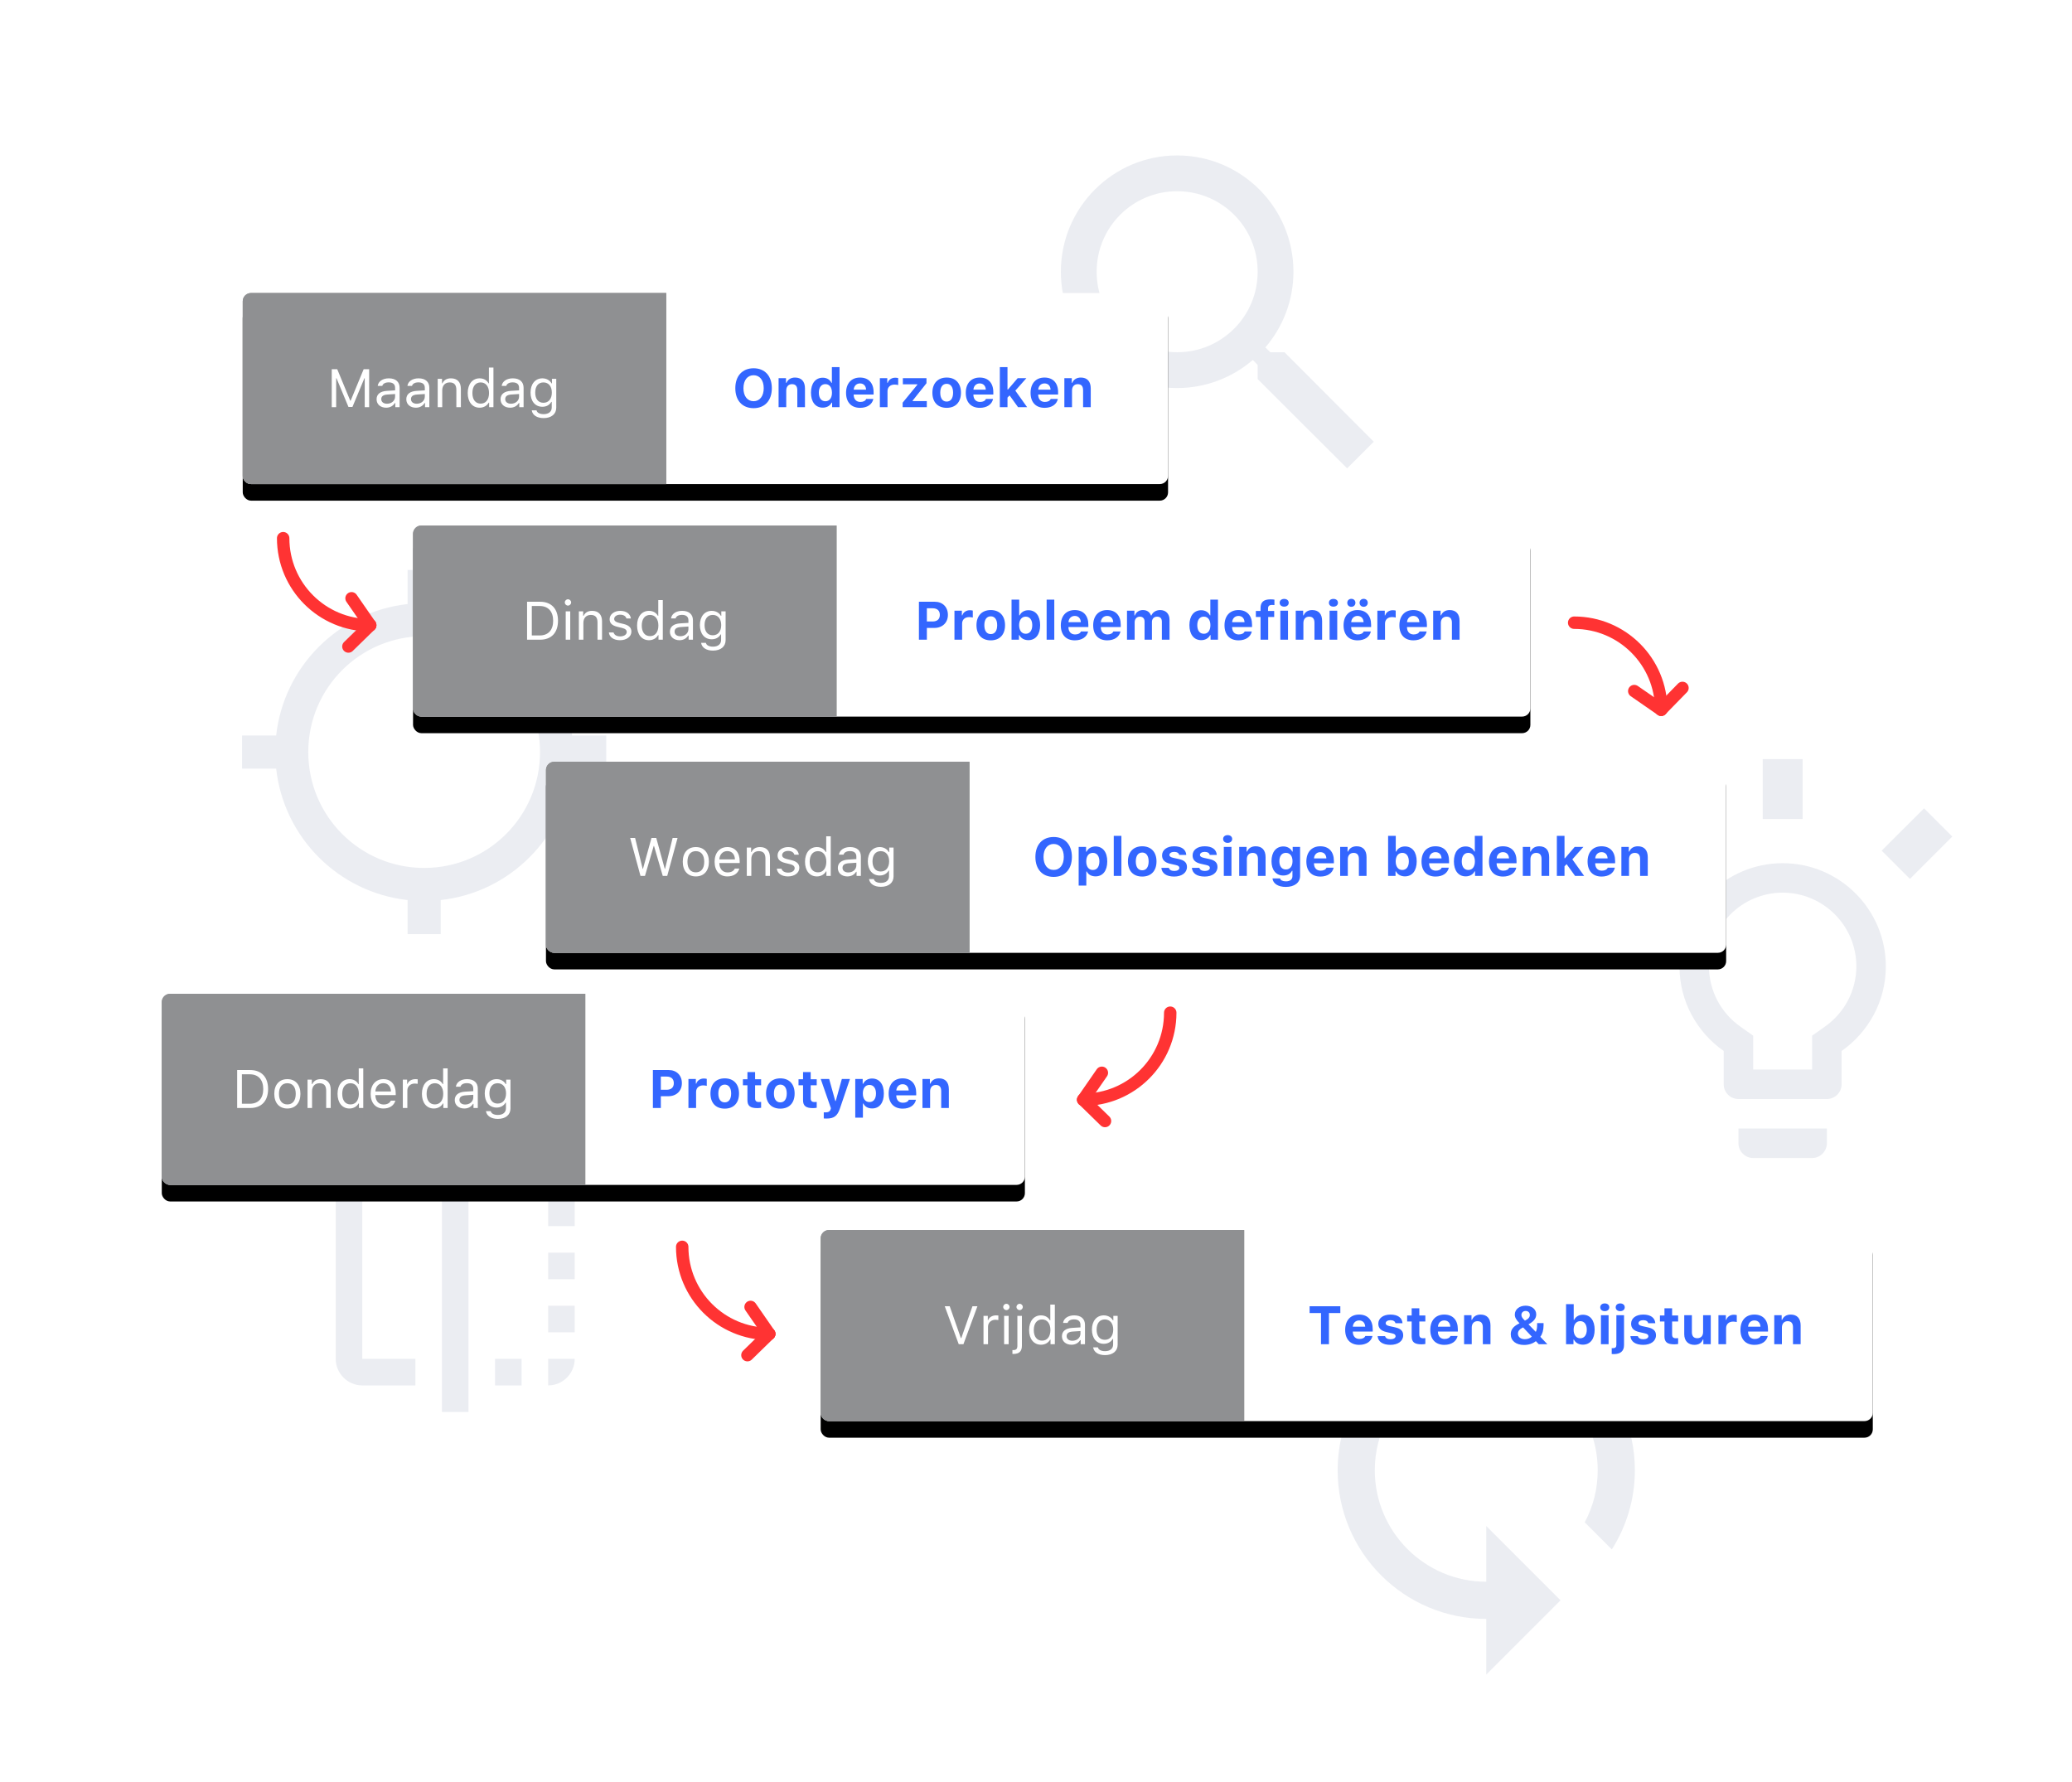 <svg xmlns="http://www.w3.org/2000/svg" xmlns:xlink="http://www.w3.org/1999/xlink" width="500" height="430" viewBox="0 0 500 430">
  <defs>
    <rect id="b" width="223.293" height="46.105" x="58.574" y="70.705" rx="2"/>
    <filter id="a" width="113%" height="162.9%" x="-6.5%" y="-22.8%" filterUnits="objectBoundingBox">
      <feOffset in="SourceAlpha" result="shadowOffsetOuter1"/>
      <feGaussianBlur in="shadowOffsetOuter1" result="shadowBlurOuter1" stdDeviation="2.5"/>
      <feColorMatrix in="shadowBlurOuter1" result="shadowMatrixOuter1" values="0 0 0 0 0.125 0 0 0 0 0.133 0 0 0 0 0.149 0 0 0 0.1 0"/>
      <feOffset dy="4" in="SourceAlpha" result="shadowOffsetOuter2"/>
      <feGaussianBlur in="shadowOffsetOuter2" result="shadowBlurOuter2" stdDeviation="2.5"/>
      <feColorMatrix in="shadowBlurOuter2" result="shadowMatrixOuter2" values="0 0 0 0 0 0 0 0 0 0 0 0 0 0 0 0 0 0 0.1 0"/>
      <feMerge>
        <feMergeNode in="shadowMatrixOuter1"/>
        <feMergeNode in="shadowMatrixOuter2"/>
      </feMerge>
    </filter>
    <path id="c" d="M60.574,70.705 L160.77,70.705 L160.77,116.811 L60.574,116.811 C59.47,116.811 58.574,115.915 58.574,114.811 L58.574,72.705 C58.574,71.601 59.47,70.705 60.574,70.705 Z"/>
    <rect id="e" width="269.629" height="46.105" x="99.672" y="126.811" rx="2"/>
    <filter id="d" width="110.8%" height="162.9%" x="-5.4%" y="-22.8%" filterUnits="objectBoundingBox">
      <feOffset in="SourceAlpha" result="shadowOffsetOuter1"/>
      <feGaussianBlur in="shadowOffsetOuter1" result="shadowBlurOuter1" stdDeviation="2.5"/>
      <feColorMatrix in="shadowBlurOuter1" result="shadowMatrixOuter1" values="0 0 0 0 0.125 0 0 0 0 0.133 0 0 0 0 0.149 0 0 0 0.1 0"/>
      <feOffset dy="4" in="SourceAlpha" result="shadowOffsetOuter2"/>
      <feGaussianBlur in="shadowOffsetOuter2" result="shadowBlurOuter2" stdDeviation="2.5"/>
      <feColorMatrix in="shadowBlurOuter2" result="shadowMatrixOuter2" values="0 0 0 0 0 0 0 0 0 0 0 0 0 0 0 0 0 0 0.1 0"/>
      <feMerge>
        <feMergeNode in="shadowMatrixOuter1"/>
        <feMergeNode in="shadowMatrixOuter2"/>
      </feMerge>
    </filter>
    <path id="f" d="M101.672,126.811 L201.867,126.811 L201.867,172.916 L101.672,172.916 C100.567,172.916 99.672,172.021 99.672,170.916 L99.672,128.811 C99.672,127.706 100.567,126.811 101.672,126.811 Z"/>
    <rect id="h" width="284.797" height="46.105" x="131.746" y="183.811" rx="2"/>
    <filter id="g" width="110.2%" height="162.9%" x="-5.1%" y="-22.8%" filterUnits="objectBoundingBox">
      <feOffset in="SourceAlpha" result="shadowOffsetOuter1"/>
      <feGaussianBlur in="shadowOffsetOuter1" result="shadowBlurOuter1" stdDeviation="2.5"/>
      <feColorMatrix in="shadowBlurOuter1" result="shadowMatrixOuter1" values="0 0 0 0 0.125 0 0 0 0 0.133 0 0 0 0 0.149 0 0 0 0.1 0"/>
      <feOffset dy="4" in="SourceAlpha" result="shadowOffsetOuter2"/>
      <feGaussianBlur in="shadowOffsetOuter2" result="shadowBlurOuter2" stdDeviation="2.5"/>
      <feColorMatrix in="shadowBlurOuter2" result="shadowMatrixOuter2" values="0 0 0 0 0 0 0 0 0 0 0 0 0 0 0 0 0 0 0.1 0"/>
      <feMerge>
        <feMergeNode in="shadowMatrixOuter1"/>
        <feMergeNode in="shadowMatrixOuter2"/>
      </feMerge>
    </filter>
    <path id="i" d="M133.746,183.811 L233.941,183.811 L233.941,229.916 L133.746,229.916 C132.642,229.916 131.746,229.021 131.746,227.916 L131.746,185.811 C131.746,184.706 132.642,183.811 133.746,183.811 Z"/>
    <rect id="k" width="253.891" height="46.105" x="198.039" y="296.811" rx="2"/>
    <filter id="j" width="111.4%" height="162.9%" x="-5.7%" y="-22.8%" filterUnits="objectBoundingBox">
      <feOffset in="SourceAlpha" result="shadowOffsetOuter1"/>
      <feGaussianBlur in="shadowOffsetOuter1" result="shadowBlurOuter1" stdDeviation="2.5"/>
      <feColorMatrix in="shadowBlurOuter1" result="shadowMatrixOuter1" values="0 0 0 0 0.125 0 0 0 0 0.133 0 0 0 0 0.149 0 0 0 0.1 0"/>
      <feOffset dy="4" in="SourceAlpha" result="shadowOffsetOuter2"/>
      <feGaussianBlur in="shadowOffsetOuter2" result="shadowBlurOuter2" stdDeviation="2.5"/>
      <feColorMatrix in="shadowBlurOuter2" result="shadowMatrixOuter2" values="0 0 0 0 0 0 0 0 0 0 0 0 0 0 0 0 0 0 0.1 0"/>
      <feMerge>
        <feMergeNode in="shadowMatrixOuter1"/>
        <feMergeNode in="shadowMatrixOuter2"/>
      </feMerge>
    </filter>
    <path id="l" d="M200.039,296.811 L300.234,296.811 L300.234,342.916 L200.039,342.916 C198.934,342.916 198.039,342.021 198.039,340.916 L198.039,298.811 C198.039,297.706 198.934,296.811 200.039,296.811 Z"/>
    <rect id="n" width="208.281" height="46.105" x="39.039" y="239.811" rx="2"/>
    <filter id="m" width="113.9%" height="162.9%" x="-7%" y="-22.8%" filterUnits="objectBoundingBox">
      <feOffset in="SourceAlpha" result="shadowOffsetOuter1"/>
      <feGaussianBlur in="shadowOffsetOuter1" result="shadowBlurOuter1" stdDeviation="2.5"/>
      <feColorMatrix in="shadowBlurOuter1" result="shadowMatrixOuter1" values="0 0 0 0 0.125 0 0 0 0 0.133 0 0 0 0 0.149 0 0 0 0.1 0"/>
      <feOffset dy="4" in="SourceAlpha" result="shadowOffsetOuter2"/>
      <feGaussianBlur in="shadowOffsetOuter2" result="shadowBlurOuter2" stdDeviation="2.5"/>
      <feColorMatrix in="shadowBlurOuter2" result="shadowMatrixOuter2" values="0 0 0 0 0 0 0 0 0 0 0 0 0 0 0 0 0 0 0.1 0"/>
      <feMerge>
        <feMergeNode in="shadowMatrixOuter1"/>
        <feMergeNode in="shadowMatrixOuter2"/>
      </feMerge>
    </filter>
    <path id="o" d="M41.039,239.811 L141.234,239.811 L141.234,285.916 L41.039,285.916 C39.934,285.916 39.039,285.021 39.039,283.916 L39.039,241.811 C39.039,240.706 39.934,239.811 41.039,239.811 Z"/>
  </defs>
  <g fill="none" fill-rule="evenodd">
    <path fill="#EBEDF2" d="M138.066,177.478 C136.228,160.82 123.006,147.598 106.348,145.76 L106.348,137.531 L98.359,137.531 L98.359,145.76 C81.701,147.598 68.479,160.82 66.641,177.478 L58.412,177.478 L58.412,185.467 L66.641,185.467 C68.479,202.125 81.701,215.347 98.359,217.185 L98.359,225.414 L106.348,225.414 L106.348,217.185 C123.006,215.347 136.228,202.125 138.066,185.467 L146.295,185.467 L146.295,177.478 L138.066,177.478 Z M102.354,209.435 C86.894,209.435 74.391,196.932 74.391,181.473 C74.391,166.013 86.894,153.51 102.354,153.51 C117.813,153.51 130.316,166.013 130.316,181.473 C130.316,196.932 117.813,209.435 102.354,209.435 Z"/>
    <path fill="#EBEDF2" d="M309.966,84.998 L306.555,84.998 L305.347,83.832 C309.578,78.911 312.125,72.521 312.125,65.57 C312.125,50.071 299.561,37.508 284.062,37.508 C268.563,37.508 256,50.071 256,65.57 C256,81.069 268.563,93.633 284.062,93.633 C291.013,93.633 297.403,91.085 302.324,86.854 L303.49,88.063 L303.49,91.474 L325.077,113.017 L331.509,106.584 L309.966,84.998 Z M284.062,84.998 C273.312,84.998 264.635,76.32 264.635,65.57 C264.635,54.82 273.312,46.142 284.062,46.142 C294.812,46.142 303.49,54.82 303.49,65.57 C303.49,76.32 294.812,84.998 284.062,84.998 Z"/>
    <use fill="black" filter="url(#a)" xlink:href="#b"/>
    <use fill="#FFFFFF" xlink:href="#b"/>
    <use fill="#8F9092" xlink:href="#c"/>
    <path stroke="#8F9092" d="M160.27,116.311 L160.27,71.205 L60.574,71.205 C59.746,71.205 59.074,71.877 59.074,72.705 L59.074,114.811 C59.074,115.639 59.746,116.311 60.574,116.311 L160.27,116.311 Z"/>
    <path fill="#FFFFFF" d="M89.082,98.258 L88.015,98.258 L88.015,91.263 L87.939,91.263 L85.051,98.194 L84.086,98.194 L81.198,91.263 L81.122,91.263 L81.122,98.258 L80.055,98.258 L80.055,89.098 L81.382,89.098 L84.518,96.677 L84.619,96.677 L87.755,89.098 L89.082,89.098 L89.082,98.258 Z M93.385,97.42 C94.509,97.42 95.341,96.684 95.341,95.706 L95.341,95.078 L93.5,95.198 C92.459,95.268 92.002,95.63 92.002,96.315 C92.002,97.014 92.592,97.42 93.385,97.42 Z M93.182,98.378 C91.856,98.378 90.872,97.591 90.872,96.341 C90.872,95.116 91.773,94.411 93.366,94.316 L95.341,94.195 L95.341,93.573 C95.341,92.729 94.814,92.266 93.792,92.266 C92.973,92.266 92.402,92.577 92.249,93.116 L91.145,93.116 C91.291,92.018 92.37,91.294 93.83,91.294 C95.499,91.294 96.432,92.151 96.432,93.573 L96.432,98.258 L95.391,98.258 L95.391,97.249 L95.29,97.249 C94.845,97.979 94.096,98.378 93.182,98.378 Z M100.558,97.42 C101.682,97.42 102.513,96.684 102.513,95.706 L102.513,95.078 L100.673,95.198 C99.632,95.268 99.175,95.63 99.175,96.315 C99.175,97.014 99.765,97.42 100.558,97.42 Z M100.355,98.378 C99.029,98.378 98.045,97.591 98.045,96.341 C98.045,95.116 98.946,94.411 100.539,94.316 L102.513,94.195 L102.513,93.573 C102.513,92.729 101.987,92.266 100.965,92.266 C100.146,92.266 99.574,92.577 99.422,93.116 L98.318,93.116 C98.464,92.018 99.543,91.294 101.003,91.294 C102.672,91.294 103.605,92.151 103.605,93.573 L103.605,98.258 L102.564,98.258 L102.564,97.249 L102.463,97.249 C102.018,97.979 101.269,98.378 100.355,98.378 Z M105.624,98.258 L105.624,91.415 L106.665,91.415 L106.665,92.494 L106.766,92.494 C107.109,91.739 107.776,91.294 108.823,91.294 C110.359,91.294 111.216,92.202 111.216,93.827 L111.216,98.258 L110.124,98.258 L110.124,94.094 C110.124,92.862 109.604,92.278 108.512,92.278 C107.42,92.278 106.716,93.008 106.716,94.208 L106.716,98.258 L105.624,98.258 Z M115.742,98.378 C113.99,98.378 112.866,96.988 112.866,94.836 C112.866,92.691 114.003,91.294 115.742,91.294 C116.694,91.294 117.5,91.745 117.887,92.494 L117.983,92.494 L117.983,88.698 L119.074,88.698 L119.074,98.258 L118.033,98.258 L118.033,97.166 L117.932,97.166 C117.5,97.928 116.688,98.378 115.742,98.378 Z M115.996,92.278 C114.752,92.278 113.996,93.243 113.996,94.836 C113.996,96.436 114.745,97.395 115.996,97.395 C117.24,97.395 118.008,96.417 118.008,94.836 C118.008,93.269 117.234,92.278 115.996,92.278 Z M123.302,97.42 C124.426,97.42 125.257,96.684 125.257,95.706 L125.257,95.078 L123.416,95.198 C122.375,95.268 121.918,95.63 121.918,96.315 C121.918,97.014 122.509,97.42 123.302,97.42 Z M123.099,98.378 C121.772,98.378 120.788,97.591 120.788,96.341 C120.788,95.116 121.69,94.411 123.283,94.316 L125.257,94.195 L125.257,93.573 C125.257,92.729 124.73,92.266 123.708,92.266 C122.889,92.266 122.318,92.577 122.166,93.116 L121.061,93.116 C121.207,92.018 122.286,91.294 123.746,91.294 C125.416,91.294 126.349,92.151 126.349,93.573 L126.349,98.258 L125.308,98.258 L125.308,97.249 L125.206,97.249 C124.762,97.979 124.013,98.378 123.099,98.378 Z M131.135,97.191 C132.405,97.191 133.166,96.227 133.166,94.735 C133.166,93.243 132.398,92.278 131.135,92.278 C129.865,92.278 129.155,93.243 129.155,94.735 C129.155,96.227 129.865,97.191 131.135,97.191 Z M131.186,100.886 C129.535,100.886 128.482,100.143 128.317,99.013 L129.472,99.013 C129.593,99.572 130.202,99.934 131.186,99.934 C132.411,99.934 133.141,99.331 133.141,98.321 L133.141,96.976 L133.039,96.976 C132.608,97.731 131.833,98.156 130.894,98.156 C129.123,98.156 128.025,96.785 128.025,94.735 C128.025,92.685 129.135,91.294 130.894,91.294 C131.852,91.294 132.697,91.764 133.09,92.5 L133.192,92.5 L133.192,91.415 L134.233,91.415 L134.233,98.378 C134.233,99.908 133.052,100.886 131.186,100.886 Z"/>
    <path fill="#3366FF" d="M181.853,88.863 C184.557,88.863 186.252,90.71 186.252,93.675 C186.252,96.646 184.563,98.493 181.853,98.493 C179.136,98.493 177.441,96.646 177.441,93.675 C177.441,90.704 179.162,88.863 181.853,88.863 Z M181.853,90.545 C180.368,90.545 179.403,91.758 179.403,93.675 C179.403,95.585 180.349,96.811 181.853,96.811 C183.345,96.811 184.297,95.585 184.297,93.675 C184.297,91.758 183.345,90.545 181.853,90.545 Z M187.883,98.258 L187.883,91.256 L189.673,91.256 L189.673,92.38 L189.788,92.38 C190.111,91.593 190.822,91.104 191.857,91.104 C193.412,91.104 194.25,92.056 194.25,93.732 L194.25,98.258 L192.403,98.258 L192.403,94.17 C192.403,93.205 191.99,92.697 191.114,92.697 C190.257,92.697 189.73,93.3 189.73,94.221 L189.73,98.258 L187.883,98.258 Z M198.547,98.366 C196.783,98.366 195.697,96.982 195.697,94.748 C195.697,92.52 196.789,91.142 198.547,91.142 C199.493,91.142 200.274,91.599 200.636,92.374 L200.744,92.374 L200.744,88.584 L202.591,88.584 L202.591,98.258 L200.801,98.258 L200.801,97.16 L200.687,97.16 C200.312,97.915 199.519,98.366 198.547,98.366 Z M199.176,92.691 C198.192,92.691 197.595,93.472 197.595,94.754 C197.595,96.049 198.186,96.823 199.176,96.823 C200.166,96.823 200.763,96.042 200.763,94.76 C200.763,93.484 200.16,92.691 199.176,92.691 Z M207.536,92.52 C206.679,92.52 206.076,93.116 206.012,94.024 L208.996,94.024 C208.958,93.097 208.399,92.52 207.536,92.52 Z M209.034,96.265 L210.754,96.265 C210.475,97.585 209.269,98.41 207.555,98.41 C205.422,98.41 204.165,97.064 204.165,94.792 C204.165,92.513 205.447,91.104 207.529,91.104 C209.592,91.104 210.811,92.418 210.811,94.64 L210.811,95.205 L206.006,95.205 L206.006,95.3 C206.031,96.341 206.641,96.988 207.605,96.988 C208.335,96.988 208.837,96.728 209.034,96.265 Z M212.322,98.258 L212.322,91.256 L214.112,91.256 L214.112,92.374 L214.226,92.374 C214.41,91.675 215.134,91.142 216.022,91.142 C216.276,91.142 216.587,91.174 216.746,91.231 L216.746,92.913 C216.6,92.856 216.168,92.799 215.87,92.799 C214.861,92.799 214.169,93.396 214.169,94.379 L214.169,98.258 L212.322,98.258 Z M217.819,98.258 L217.819,97.166 L221.361,92.843 L221.361,92.729 L217.87,92.729 L217.87,91.256 L223.57,91.256 L223.57,92.475 L220.231,96.671 L220.231,96.785 L223.652,96.785 L223.652,98.258 L217.819,98.258 Z M228.445,98.41 C226.293,98.41 224.998,97.045 224.998,94.754 C224.998,92.488 226.312,91.104 228.445,91.104 C230.578,91.104 231.892,92.481 231.892,94.754 C231.892,97.045 230.597,98.41 228.445,98.41 Z M228.445,96.899 C229.429,96.899 229.994,96.112 229.994,94.754 C229.994,93.408 229.422,92.615 228.445,92.615 C227.461,92.615 226.896,93.408 226.896,94.754 C226.896,96.119 227.455,96.899 228.445,96.899 Z M236.424,92.52 C235.567,92.52 234.964,93.116 234.9,94.024 L237.884,94.024 C237.846,93.097 237.287,92.52 236.424,92.52 Z M237.922,96.265 L239.642,96.265 C239.363,97.585 238.157,98.41 236.443,98.41 C234.31,98.41 233.053,97.064 233.053,94.792 C233.053,92.513 234.335,91.104 236.417,91.104 C238.48,91.104 239.699,92.418 239.699,94.64 L239.699,95.205 L234.894,95.205 L234.894,95.3 C234.919,96.341 235.529,96.988 236.494,96.988 C237.224,96.988 237.725,96.728 237.922,96.265 Z M243.235,93.992 L245.577,91.256 L247.678,91.256 L245.012,94.259 L247.862,98.258 L245.672,98.258 L243.628,95.414 L243.121,95.935 L243.121,98.258 L241.273,98.258 L241.273,88.584 L243.121,88.584 L243.121,93.992 L243.235,93.992 Z M252.058,92.52 C251.201,92.52 250.598,93.116 250.535,94.024 L253.518,94.024 C253.48,93.097 252.921,92.52 252.058,92.52 Z M253.556,96.265 L255.276,96.265 C254.997,97.585 253.791,98.41 252.077,98.41 C249.944,98.41 248.688,97.064 248.688,94.792 C248.688,92.513 249.97,91.104 252.052,91.104 C254.115,91.104 255.333,92.418 255.333,94.64 L255.333,95.205 L250.528,95.205 L250.528,95.3 C250.554,96.341 251.163,96.988 252.128,96.988 C252.858,96.988 253.359,96.728 253.556,96.265 Z M256.844,98.258 L256.844,91.256 L258.634,91.256 L258.634,92.38 L258.749,92.38 C259.072,91.593 259.783,91.104 260.818,91.104 C262.373,91.104 263.211,92.056 263.211,93.732 L263.211,98.258 L261.364,98.258 L261.364,94.17 C261.364,93.205 260.951,92.697 260.075,92.697 C259.218,92.697 258.691,93.3 258.691,94.221 L258.691,98.258 L256.844,98.258 Z"/>
    <path fill="#EBEDF2" d="M419.507,275.87 C419.507,277.826 421.107,279.426 423.063,279.426 L437.291,279.426 C439.247,279.426 440.848,277.826 440.848,275.87 L440.848,272.313 L419.507,272.313 L419.507,275.87 Z M430.177,208.289 C416.448,208.289 405.279,219.458 405.279,233.187 C405.279,241.652 409.512,249.086 415.95,253.604 L415.95,261.642 C415.95,263.598 417.55,265.199 419.507,265.199 L440.848,265.199 C442.804,265.199 444.405,263.598 444.405,261.642 L444.405,253.604 C450.843,249.086 455.075,241.652 455.075,233.187 C455.075,219.458 443.907,208.289 430.177,208.289 Z M440.314,247.77 L437.291,249.904 L437.291,258.085 L423.063,258.085 L423.063,249.904 L420.04,247.77 C415.238,244.427 412.393,238.985 412.393,233.187 C412.393,223.37 420.36,215.403 430.177,215.403 C439.994,215.403 447.962,223.37 447.962,233.187 C447.962,238.985 445.116,244.427 440.314,247.77 Z"/>
    <path fill="#EBEDF2" d="M425.368,183.18 L435.001,183.18 L435.001,197.63 L425.368,197.63 L425.368,183.18 Z M389.242,201.845 L396.053,195.029 L406.264,205.25 L399.454,212.066 L389.242,201.845 Z M454.075,205.265 L464.301,195.053 L471.112,201.864 L460.891,212.08 L454.075,205.265 Z"/>
    <path fill="#EBEDF2" d="M358.653,318.919 L358.653,305.471 L340.722,323.402 L358.653,341.332 L358.653,327.884 C373.49,327.884 385.549,339.943 385.549,354.78 C385.549,359.308 384.428,363.611 382.411,367.332 L388.956,373.877 C392.452,368.363 394.514,361.818 394.514,354.78 C394.514,334.967 378.466,318.919 358.653,318.919 Z M358.653,381.676 C343.815,381.676 331.757,369.618 331.757,354.78 C331.757,350.253 332.877,345.95 334.895,342.229 L328.35,335.684 C324.853,341.198 322.791,347.743 322.791,354.78 C322.791,374.594 338.839,390.642 358.653,390.642 L358.653,404.09 L376.583,386.159 L358.653,368.228 L358.653,381.676 Z"/>
    <use fill="black" filter="url(#d)" xlink:href="#e"/>
    <use fill="#FFFFFF" xlink:href="#e"/>
    <use fill="#8F9092" xlink:href="#f"/>
    <path stroke="#8F9092" d="M201.367,172.416 L201.367,127.311 L101.672,127.311 C100.843,127.311 100.172,127.982 100.172,128.811 L100.172,170.916 C100.172,171.744 100.843,172.416 101.672,172.416 L201.367,172.416 Z"/>
    <path fill="#FFFFFF" d="M127.188,145.204 L130.33,145.204 C133.047,145.204 134.653,146.898 134.653,149.78 C134.653,152.668 133.053,154.363 130.33,154.363 L127.188,154.363 L127.188,145.204 Z M128.331,146.232 L128.331,153.335 L130.254,153.335 C132.298,153.335 133.485,152.027 133.485,149.793 C133.485,147.552 132.285,146.232 130.254,146.232 L128.331,146.232 Z M136.513,154.363 L136.513,147.521 L137.604,147.521 L137.604,154.363 L136.513,154.363 Z M137.059,146.13 C136.64,146.13 136.297,145.788 136.297,145.369 C136.297,144.95 136.64,144.607 137.059,144.607 C137.478,144.607 137.82,144.95 137.82,145.369 C137.82,145.788 137.478,146.13 137.059,146.13 Z M139.687,154.363 L139.687,147.521 L140.728,147.521 L140.728,148.6 L140.829,148.6 C141.172,147.844 141.838,147.4 142.886,147.4 C144.422,147.4 145.279,148.308 145.279,149.933 L145.279,154.363 L144.187,154.363 L144.187,150.199 C144.187,148.968 143.667,148.384 142.575,148.384 C141.483,148.384 140.778,149.114 140.778,150.313 L140.778,154.363 L139.687,154.363 Z M147.113,149.393 C147.113,148.257 148.211,147.4 149.665,147.4 C151.1,147.4 152.096,148.111 152.242,149.234 L151.163,149.234 C151.017,148.688 150.484,148.327 149.659,148.327 C148.846,148.327 148.211,148.739 148.211,149.349 C148.211,149.818 148.592,150.11 149.398,150.307 L150.452,150.561 C151.741,150.872 152.363,151.431 152.363,152.415 C152.363,153.64 151.176,154.484 149.621,154.484 C148.097,154.484 147.05,153.754 146.929,152.618 L148.053,152.618 C148.237,153.195 148.783,153.563 149.659,153.563 C150.579,153.563 151.239,153.125 151.239,152.497 C151.239,152.027 150.884,151.71 150.154,151.532 L148.979,151.247 C147.697,150.936 147.113,150.383 147.113,149.393 Z M156.609,154.484 C154.857,154.484 153.734,153.094 153.734,150.942 C153.734,148.796 154.87,147.4 156.609,147.4 C157.562,147.4 158.368,147.851 158.755,148.6 L158.85,148.6 L158.85,144.804 L159.942,144.804 L159.942,154.363 L158.901,154.363 L158.901,153.271 L158.799,153.271 C158.368,154.033 157.555,154.484 156.609,154.484 Z M156.863,148.384 C155.619,148.384 154.864,149.349 154.864,150.942 C154.864,152.542 155.613,153.5 156.863,153.5 C158.107,153.5 158.875,152.522 158.875,150.942 C158.875,149.374 158.101,148.384 156.863,148.384 Z M164.169,153.525 C165.293,153.525 166.125,152.789 166.125,151.812 L166.125,151.183 L164.284,151.304 C163.243,151.374 162.786,151.735 162.786,152.421 C162.786,153.119 163.376,153.525 164.169,153.525 Z M163.966,154.484 C162.64,154.484 161.656,153.697 161.656,152.446 C161.656,151.221 162.557,150.517 164.15,150.421 L166.125,150.301 L166.125,149.679 C166.125,148.834 165.598,148.371 164.576,148.371 C163.757,148.371 163.186,148.682 163.033,149.222 L161.929,149.222 C162.075,148.124 163.154,147.4 164.614,147.4 C166.283,147.4 167.216,148.257 167.216,149.679 L167.216,154.363 L166.175,154.363 L166.175,153.354 L166.074,153.354 C165.629,154.084 164.88,154.484 163.966,154.484 Z M172.002,153.297 C173.272,153.297 174.034,152.332 174.034,150.84 C174.034,149.349 173.266,148.384 172.002,148.384 C170.733,148.384 170.022,149.349 170.022,150.84 C170.022,152.332 170.733,153.297 172.002,153.297 Z M172.053,156.991 C170.403,156.991 169.349,156.249 169.184,155.119 L170.339,155.119 C170.46,155.677 171.069,156.039 172.053,156.039 C173.278,156.039 174.008,155.436 174.008,154.427 L174.008,153.081 L173.907,153.081 C173.475,153.836 172.701,154.262 171.761,154.262 C169.99,154.262 168.892,152.891 168.892,150.84 C168.892,148.79 170.003,147.4 171.761,147.4 C172.72,147.4 173.564,147.87 173.958,148.606 L174.059,148.606 L174.059,147.521 L175.1,147.521 L175.1,154.484 C175.1,156.014 173.919,156.991 172.053,156.991 Z"/>
    <path fill="#3366FF" d="M221.748,145.204 L225.569,145.204 C227.454,145.204 228.743,146.467 228.743,148.371 C228.743,150.256 227.403,151.52 225.474,151.52 L223.665,151.52 L223.665,154.363 L221.748,154.363 L221.748,145.204 Z M223.665,146.778 L223.665,149.964 L225.055,149.964 C226.153,149.964 226.794,149.406 226.794,148.377 C226.794,147.336 226.166,146.778 225.061,146.778 L223.665,146.778 Z M230.323,154.363 L230.323,147.362 L232.113,147.362 L232.113,148.479 L232.228,148.479 C232.412,147.781 233.135,147.248 234.024,147.248 C234.278,147.248 234.589,147.279 234.748,147.336 L234.748,149.019 C234.602,148.961 234.17,148.904 233.872,148.904 C232.862,148.904 232.17,149.501 232.17,150.485 L232.17,154.363 L230.323,154.363 Z M239.083,154.516 C236.931,154.516 235.636,153.151 235.636,150.859 C235.636,148.593 236.95,147.209 239.083,147.209 C241.216,147.209 242.53,148.587 242.53,150.859 C242.53,153.151 241.235,154.516 239.083,154.516 Z M239.083,153.005 C240.067,153.005 240.632,152.218 240.632,150.859 C240.632,149.514 240.061,148.72 239.083,148.72 C238.099,148.72 237.534,149.514 237.534,150.859 C237.534,152.224 238.093,153.005 239.083,153.005 Z M248.16,154.471 C247.17,154.471 246.376,154.027 246.002,153.265 L245.888,153.265 L245.888,154.363 L244.098,154.363 L244.098,144.689 L245.945,144.689 L245.945,148.479 L246.059,148.479 C246.415,147.711 247.202,147.248 248.16,147.248 C249.931,147.248 250.998,148.6 250.998,150.859 C250.998,153.106 249.918,154.471 248.16,154.471 Z M247.519,148.796 C246.548,148.796 245.932,149.59 245.926,150.866 C245.932,152.135 246.542,152.929 247.519,152.929 C248.503,152.929 249.1,152.142 249.1,150.859 C249.1,149.583 248.497,148.796 247.519,148.796 Z M252.565,154.363 L252.565,144.689 L254.413,144.689 L254.413,154.363 L252.565,154.363 Z M259.357,148.625 C258.5,148.625 257.897,149.222 257.834,150.129 L260.817,150.129 C260.779,149.203 260.221,148.625 259.357,148.625 Z M260.855,152.37 L262.576,152.37 C262.296,153.69 261.09,154.516 259.376,154.516 C257.244,154.516 255.987,153.17 255.987,150.897 C255.987,148.619 257.269,147.209 259.351,147.209 C261.414,147.209 262.633,148.523 262.633,150.745 L262.633,151.31 L257.828,151.31 L257.828,151.405 C257.853,152.446 258.462,153.094 259.427,153.094 C260.157,153.094 260.659,152.833 260.855,152.37 Z M267.171,148.625 C266.314,148.625 265.711,149.222 265.648,150.129 L268.631,150.129 C268.593,149.203 268.035,148.625 267.171,148.625 Z M268.669,152.37 L270.39,152.37 C270.11,153.69 268.904,154.516 267.19,154.516 C265.058,154.516 263.801,153.17 263.801,150.897 C263.801,148.619 265.083,147.209 267.165,147.209 C269.228,147.209 270.447,148.523 270.447,150.745 L270.447,151.31 L265.642,151.31 L265.642,151.405 C265.667,152.446 266.276,153.094 267.241,153.094 C267.971,153.094 268.473,152.833 268.669,152.37 Z M271.958,154.363 L271.958,147.362 L273.748,147.362 L273.748,148.504 L273.862,148.504 C274.147,147.705 274.877,147.209 275.798,147.209 C276.782,147.209 277.455,147.692 277.734,148.504 L277.848,148.504 C278.172,147.724 278.978,147.209 279.956,147.209 C281.352,147.209 282.222,148.117 282.222,149.558 L282.222,154.363 L280.375,154.363 L280.375,150.047 C280.375,149.215 279.987,148.803 279.207,148.803 C278.458,148.803 277.975,149.336 277.975,150.079 L277.975,154.363 L276.198,154.363 L276.198,149.971 C276.198,149.228 275.766,148.803 275.042,148.803 C274.319,148.803 273.805,149.368 273.805,150.148 L273.805,154.363 L271.958,154.363 Z M289.871,154.471 C288.106,154.471 287.021,153.087 287.021,150.853 C287.021,148.625 288.112,147.248 289.871,147.248 C290.816,147.248 291.597,147.705 291.959,148.479 L292.067,148.479 L292.067,144.689 L293.914,144.689 L293.914,154.363 L292.124,154.363 L292.124,153.265 L292.01,153.265 C291.635,154.021 290.842,154.471 289.871,154.471 Z M290.499,148.796 C289.515,148.796 288.918,149.577 288.918,150.859 C288.918,152.154 289.509,152.929 290.499,152.929 C291.489,152.929 292.086,152.148 292.086,150.866 C292.086,149.59 291.483,148.796 290.499,148.796 Z M298.859,148.625 C298.002,148.625 297.399,149.222 297.335,150.129 L300.319,150.129 C300.281,149.203 299.722,148.625 298.859,148.625 Z M300.357,152.37 L302.077,152.37 C301.798,153.69 300.592,154.516 298.878,154.516 C296.745,154.516 295.488,153.17 295.488,150.897 C295.488,148.619 296.771,147.209 298.853,147.209 C300.916,147.209 302.134,148.523 302.134,150.745 L302.134,151.31 L297.329,151.31 L297.329,151.405 C297.354,152.446 297.964,153.094 298.929,153.094 C299.659,153.094 300.16,152.833 300.357,152.37 Z M304.185,154.363 L304.185,148.885 L303.055,148.885 L303.055,147.432 L304.185,147.432 L304.185,146.721 C304.185,145.331 304.896,144.626 306.584,144.626 C306.958,144.626 307.27,144.651 307.536,144.696 L307.536,146.003 C307.416,145.991 307.225,145.972 306.984,145.972 C306.26,145.972 305.994,146.257 305.994,146.854 L305.994,147.432 L307.479,147.432 L307.479,148.885 L306.032,148.885 L306.032,154.363 L304.185,154.363 Z M308.964,154.363 L308.964,147.362 L310.812,147.362 L310.812,154.363 L308.964,154.363 Z M309.891,146.384 C309.225,146.384 308.799,145.997 308.799,145.451 C308.799,144.899 309.225,144.518 309.891,144.518 C310.551,144.518 310.983,144.899 310.983,145.451 C310.983,145.997 310.551,146.384 309.891,146.384 Z M312.678,154.363 L312.678,147.362 L314.468,147.362 L314.468,148.485 L314.582,148.485 C314.906,147.698 315.617,147.209 316.651,147.209 C318.207,147.209 319.044,148.162 319.044,149.837 L319.044,154.363 L317.197,154.363 L317.197,150.275 C317.197,149.311 316.785,148.803 315.909,148.803 C315.052,148.803 314.525,149.406 314.525,150.326 L314.525,154.363 L312.678,154.363 Z M320.847,154.363 L320.847,147.362 L322.694,147.362 L322.694,154.363 L320.847,154.363 Z M321.774,146.384 C321.107,146.384 320.682,145.997 320.682,145.451 C320.682,144.899 321.107,144.518 321.774,144.518 C322.434,144.518 322.866,144.899 322.866,145.451 C322.866,145.997 322.434,146.384 321.774,146.384 Z M327.588,148.625 C326.731,148.625 326.128,149.222 326.065,150.129 L329.048,150.129 C329.01,149.203 328.452,148.625 327.588,148.625 Z M329.086,152.37 L330.807,152.37 C330.527,153.69 329.321,154.516 327.607,154.516 C325.475,154.516 324.218,153.17 324.218,150.897 C324.218,148.619 325.5,147.209 327.582,147.209 C329.645,147.209 330.864,148.523 330.864,150.745 L330.864,151.31 L326.059,151.31 L326.059,151.405 C326.084,152.446 326.693,153.094 327.658,153.094 C328.388,153.094 328.89,152.833 329.086,152.37 Z M326.097,146.422 C325.525,146.422 325.113,146.016 325.113,145.458 C325.113,144.899 325.525,144.499 326.097,144.499 C326.668,144.499 327.081,144.899 327.081,145.458 C327.081,146.016 326.668,146.422 326.097,146.422 Z M329.067,146.422 C328.502,146.422 328.083,146.016 328.083,145.458 C328.083,144.899 328.502,144.499 329.067,144.499 C329.639,144.499 330.058,144.899 330.058,145.458 C330.058,146.016 329.639,146.422 329.067,146.422 Z M332.375,154.363 L332.375,147.362 L334.165,147.362 L334.165,148.479 L334.279,148.479 C334.463,147.781 335.187,147.248 336.075,147.248 C336.329,147.248 336.64,147.279 336.799,147.336 L336.799,149.019 C336.653,148.961 336.221,148.904 335.923,148.904 C334.914,148.904 334.222,149.501 334.222,150.485 L334.222,154.363 L332.375,154.363 Z M341.058,148.625 C340.201,148.625 339.598,149.222 339.535,150.129 L342.518,150.129 C342.48,149.203 341.921,148.625 341.058,148.625 Z M342.556,152.37 L344.276,152.37 C343.997,153.69 342.791,154.516 341.077,154.516 C338.944,154.516 337.688,153.17 337.688,150.897 C337.688,148.619 338.97,147.209 341.052,147.209 C343.115,147.209 344.333,148.523 344.333,150.745 L344.333,151.31 L339.528,151.31 L339.528,151.405 C339.554,152.446 340.163,153.094 341.128,153.094 C341.858,153.094 342.359,152.833 342.556,152.37 Z M345.844,154.363 L345.844,147.362 L347.634,147.362 L347.634,148.485 L347.749,148.485 C348.072,147.698 348.783,147.209 349.818,147.209 C351.373,147.209 352.211,148.162 352.211,149.837 L352.211,154.363 L350.364,154.363 L350.364,150.275 C350.364,149.311 349.951,148.803 349.075,148.803 C348.218,148.803 347.691,149.406 347.691,150.326 L347.691,154.363 L345.844,154.363 Z"/>
    <use fill="black" filter="url(#g)" xlink:href="#h"/>
    <use fill="#FFFFFF" xlink:href="#h"/>
    <use fill="#8F9092" xlink:href="#i"/>
    <path stroke="#8F9092" d="M233.441,229.416 L233.441,184.311 L133.746,184.311 C132.918,184.311 132.246,184.982 132.246,185.811 L132.246,227.916 C132.246,228.744 132.918,229.416 133.746,229.416 L233.441,229.416 Z"/>
    <path fill="#FFFFFF" d="M157.747,204.133 L155.64,211.363 L154.561,211.363 L152.066,202.204 L153.26,202.204 L155.081,209.649 L155.157,209.649 L157.208,202.204 L158.363,202.204 L160.413,209.649 L160.49,209.649 L162.311,202.204 L163.505,202.204 L161.01,211.363 L159.931,211.363 L157.823,204.133 L157.747,204.133 Z M167.916,211.484 C165.968,211.484 164.761,210.138 164.761,207.942 C164.761,205.739 165.968,204.4 167.916,204.4 C169.865,204.4 171.071,205.739 171.071,207.942 C171.071,210.138 169.865,211.484 167.916,211.484 Z M167.916,210.5 C169.211,210.5 169.941,209.561 169.941,207.942 C169.941,206.317 169.211,205.384 167.916,205.384 C166.621,205.384 165.891,206.317 165.891,207.942 C165.891,209.561 166.621,210.5 167.916,210.5 Z M175.514,205.365 C174.423,205.365 173.661,206.165 173.578,207.377 L177.349,207.377 C177.323,206.165 176.6,205.365 175.514,205.365 Z M177.317,209.592 L178.409,209.592 C178.079,210.767 177.025,211.484 175.527,211.484 C173.629,211.484 172.442,210.113 172.442,207.948 C172.442,205.796 173.648,204.4 175.527,204.4 C177.374,204.4 178.498,205.714 178.498,207.84 L178.498,208.259 L173.578,208.259 L173.578,208.31 C173.635,209.662 174.391,210.519 175.552,210.519 C176.435,210.519 177.031,210.195 177.317,209.592 Z M180.212,211.363 L180.212,204.521 L181.253,204.521 L181.253,205.6 L181.354,205.6 C181.697,204.844 182.364,204.4 183.411,204.4 C184.947,204.4 185.804,205.308 185.804,206.933 L185.804,211.363 L184.712,211.363 L184.712,207.199 C184.712,205.968 184.192,205.384 183.1,205.384 C182.008,205.384 181.303,206.114 181.303,207.313 L181.303,211.363 L180.212,211.363 Z M187.638,206.393 C187.638,205.257 188.737,204.4 190.19,204.4 C191.625,204.4 192.621,205.111 192.767,206.234 L191.688,206.234 C191.542,205.688 191.009,205.327 190.184,205.327 C189.371,205.327 188.737,205.739 188.737,206.349 C188.737,206.818 189.117,207.11 189.924,207.307 L190.977,207.561 C192.266,207.872 192.888,208.431 192.888,209.415 C192.888,210.64 191.701,211.484 190.146,211.484 C188.622,211.484 187.575,210.754 187.454,209.618 L188.578,209.618 C188.762,210.195 189.308,210.563 190.184,210.563 C191.104,210.563 191.764,210.125 191.764,209.497 C191.764,209.027 191.409,208.71 190.679,208.532 L189.505,208.247 C188.222,207.936 187.638,207.383 187.638,206.393 Z M197.135,211.484 C195.383,211.484 194.259,210.094 194.259,207.942 C194.259,205.796 195.395,204.4 197.135,204.4 C198.087,204.4 198.893,204.851 199.28,205.6 L199.375,205.6 L199.375,201.804 L200.467,201.804 L200.467,211.363 L199.426,211.363 L199.426,210.271 L199.324,210.271 C198.893,211.033 198.08,211.484 197.135,211.484 Z M197.388,205.384 C196.144,205.384 195.389,206.349 195.389,207.942 C195.389,209.542 196.138,210.5 197.388,210.5 C198.633,210.5 199.401,209.522 199.401,207.942 C199.401,206.374 198.626,205.384 197.388,205.384 Z M204.695,210.525 C205.818,210.525 206.65,209.789 206.65,208.812 L206.65,208.183 L204.809,208.304 C203.768,208.374 203.311,208.735 203.311,209.421 C203.311,210.119 203.901,210.525 204.695,210.525 Z M204.491,211.484 C203.165,211.484 202.181,210.697 202.181,209.446 C202.181,208.221 203.082,207.517 204.676,207.421 L206.65,207.301 L206.65,206.679 C206.65,205.834 206.123,205.371 205.101,205.371 C204.282,205.371 203.711,205.682 203.558,206.222 L202.454,206.222 C202.6,205.124 203.679,204.4 205.139,204.4 C206.808,204.4 207.741,205.257 207.741,206.679 L207.741,211.363 L206.7,211.363 L206.7,210.354 L206.599,210.354 C206.155,211.084 205.406,211.484 204.491,211.484 Z M212.528,210.297 C213.797,210.297 214.559,209.332 214.559,207.84 C214.559,206.349 213.791,205.384 212.528,205.384 C211.258,205.384 210.547,206.349 210.547,207.84 C210.547,209.332 211.258,210.297 212.528,210.297 Z M212.578,213.991 C210.928,213.991 209.874,213.249 209.709,212.119 L210.865,212.119 C210.985,212.677 211.594,213.039 212.578,213.039 C213.803,213.039 214.533,212.436 214.533,211.427 L214.533,210.081 L214.432,210.081 C214,210.836 213.226,211.262 212.286,211.262 C210.515,211.262 209.417,209.891 209.417,207.84 C209.417,205.79 210.528,204.4 212.286,204.4 C213.245,204.4 214.089,204.87 214.483,205.606 L214.584,205.606 L214.584,204.521 L215.625,204.521 L215.625,211.484 C215.625,213.014 214.445,213.991 212.578,213.991 Z"/>
    <path fill="#3366FF" d="M254.265,201.969 C256.969,201.969 258.664,203.816 258.664,206.78 C258.664,209.751 256.975,211.598 254.265,211.598 C251.548,211.598 249.853,209.751 249.853,206.78 C249.853,203.81 251.573,201.969 254.265,201.969 Z M254.265,203.651 C252.779,203.651 251.814,204.863 251.814,206.78 C251.814,208.691 252.76,209.916 254.265,209.916 C255.756,209.916 256.708,208.691 256.708,206.78 C256.708,204.863 255.756,203.651 254.265,203.651 Z M264.338,204.248 C266.109,204.248 267.195,205.593 267.195,207.859 C267.195,210.119 266.122,211.471 264.37,211.471 C263.367,211.471 262.599,211.033 262.256,210.291 L262.142,210.291 L262.142,213.687 L260.295,213.687 L260.295,204.362 L262.085,204.362 L262.085,205.511 L262.199,205.511 C262.58,204.724 263.374,204.248 264.338,204.248 Z M263.71,209.929 C264.707,209.929 265.297,209.154 265.297,207.859 C265.297,206.577 264.7,205.796 263.716,205.796 C262.732,205.796 262.123,206.583 262.123,207.866 C262.123,209.148 262.732,209.929 263.71,209.929 Z M268.763,211.363 L268.763,201.689 L270.61,201.689 L270.61,211.363 L268.763,211.363 Z M275.631,211.516 C273.479,211.516 272.184,210.151 272.184,207.859 C272.184,205.593 273.498,204.209 275.631,204.209 C277.764,204.209 279.078,205.587 279.078,207.859 C279.078,210.151 277.783,211.516 275.631,211.516 Z M275.631,210.005 C276.615,210.005 277.18,209.218 277.18,207.859 C277.18,206.514 276.608,205.72 275.631,205.72 C274.647,205.72 274.082,206.514 274.082,207.859 C274.082,209.224 274.641,210.005 275.631,210.005 Z M280.423,206.418 C280.423,205.092 281.591,204.209 283.337,204.209 C285.114,204.209 286.162,204.952 286.263,206.292 L284.556,206.292 C284.46,205.841 284.035,205.562 283.35,205.562 C282.689,205.562 282.201,205.86 282.201,206.304 C282.201,206.647 282.499,206.856 283.146,207.002 L284.46,207.288 C285.819,207.586 286.428,208.158 286.428,209.205 C286.428,210.602 285.178,211.516 283.343,211.516 C281.496,211.516 280.379,210.76 280.252,209.415 L282.055,209.415 C282.194,209.891 282.645,210.164 283.381,210.164 C284.099,210.164 284.594,209.865 284.594,209.415 C284.594,209.072 284.327,208.862 283.711,208.729 L282.442,208.443 C281.083,208.145 280.423,207.498 280.423,206.418 Z M287.787,206.418 C287.787,205.092 288.955,204.209 290.7,204.209 C292.478,204.209 293.525,204.952 293.626,206.292 L291.919,206.292 C291.824,205.841 291.398,205.562 290.713,205.562 C290.053,205.562 289.564,205.86 289.564,206.304 C289.564,206.647 289.862,206.856 290.51,207.002 L291.824,207.288 C293.182,207.586 293.792,208.158 293.792,209.205 C293.792,210.602 292.541,211.516 290.707,211.516 C288.859,211.516 287.742,210.76 287.615,209.415 L289.418,209.415 C289.558,209.891 290.008,210.164 290.745,210.164 C291.462,210.164 291.957,209.865 291.957,209.415 C291.957,209.072 291.69,208.862 291.075,208.729 L289.805,208.443 C288.447,208.145 287.787,207.498 287.787,206.418 Z M295.321,211.363 L295.321,204.362 L297.168,204.362 L297.168,211.363 L295.321,211.363 Z M296.248,203.384 C295.582,203.384 295.156,202.997 295.156,202.451 C295.156,201.899 295.582,201.518 296.248,201.518 C296.908,201.518 297.34,201.899 297.34,202.451 C297.34,202.997 296.908,203.384 296.248,203.384 Z M299.035,211.363 L299.035,204.362 L300.825,204.362 L300.825,205.485 L300.939,205.485 C301.263,204.698 301.974,204.209 303.008,204.209 C304.563,204.209 305.401,205.162 305.401,206.837 L305.401,211.363 L303.554,211.363 L303.554,207.275 C303.554,206.311 303.142,205.803 302.266,205.803 C301.409,205.803 300.882,206.406 300.882,207.326 L300.882,211.363 L299.035,211.363 Z M310.302,209.802 C311.305,209.802 311.901,209.034 311.901,207.802 C311.901,206.571 311.298,205.796 310.302,205.796 C309.305,205.796 308.728,206.571 308.728,207.796 C308.728,209.034 309.299,209.802 310.302,209.802 Z M310.276,214.017 C308.417,214.017 307.185,213.198 307.071,211.966 L308.899,211.966 C308.994,212.398 309.515,212.671 310.314,212.671 C311.305,212.671 311.882,212.214 311.882,211.427 L311.882,210.132 L311.768,210.132 C311.381,210.868 310.645,211.262 309.661,211.262 C307.915,211.262 306.83,209.91 306.83,207.802 C306.83,205.631 307.921,204.248 309.699,204.248 C310.645,204.248 311.451,204.717 311.825,205.485 L311.939,205.485 L311.939,204.362 L313.729,204.362 L313.729,211.338 C313.729,212.982 312.39,214.017 310.276,214.017 Z M318.611,205.625 C317.754,205.625 317.151,206.222 317.087,207.129 L320.071,207.129 C320.033,206.203 319.474,205.625 318.611,205.625 Z M320.109,209.37 L321.829,209.37 C321.55,210.69 320.344,211.516 318.63,211.516 C316.497,211.516 315.24,210.17 315.24,207.897 C315.24,205.619 316.522,204.209 318.604,204.209 C320.667,204.209 321.886,205.523 321.886,207.745 L321.886,208.31 L317.081,208.31 L317.081,208.405 C317.106,209.446 317.716,210.094 318.681,210.094 C319.411,210.094 319.912,209.833 320.109,209.37 Z M323.397,211.363 L323.397,204.362 L325.187,204.362 L325.187,205.485 L325.301,205.485 C325.625,204.698 326.336,204.209 327.371,204.209 C328.926,204.209 329.764,205.162 329.764,206.837 L329.764,211.363 L327.917,211.363 L327.917,207.275 C327.917,206.311 327.504,205.803 326.628,205.803 C325.771,205.803 325.244,206.406 325.244,207.326 L325.244,211.363 L323.397,211.363 Z M339.031,211.471 C338.041,211.471 337.248,211.027 336.873,210.265 L336.759,210.265 L336.759,211.363 L334.969,211.363 L334.969,201.689 L336.816,201.689 L336.816,205.479 L336.93,205.479 C337.286,204.711 338.073,204.248 339.031,204.248 C340.802,204.248 341.869,205.6 341.869,207.859 C341.869,210.106 340.79,211.471 339.031,211.471 Z M338.39,205.796 C337.419,205.796 336.803,206.59 336.797,207.866 C336.803,209.135 337.413,209.929 338.39,209.929 C339.374,209.929 339.971,209.142 339.971,207.859 C339.971,206.583 339.368,205.796 338.39,205.796 Z M346.401,205.625 C345.544,205.625 344.941,206.222 344.877,207.129 L347.861,207.129 C347.823,206.203 347.264,205.625 346.401,205.625 Z M347.899,209.37 L349.619,209.37 C349.34,210.69 348.134,211.516 346.42,211.516 C344.287,211.516 343.03,210.17 343.03,207.897 C343.03,205.619 344.312,204.209 346.395,204.209 C348.458,204.209 349.676,205.523 349.676,207.745 L349.676,208.31 L344.871,208.31 L344.871,208.405 C344.896,209.446 345.506,210.094 346.471,210.094 C347.201,210.094 347.702,209.833 347.899,209.37 Z M353.694,211.471 C351.93,211.471 350.844,210.087 350.844,207.853 C350.844,205.625 351.936,204.248 353.694,204.248 C354.64,204.248 355.421,204.705 355.783,205.479 L355.891,205.479 L355.891,201.689 L357.738,201.689 L357.738,211.363 L355.948,211.363 L355.948,210.265 L355.833,210.265 C355.459,211.021 354.666,211.471 353.694,211.471 Z M354.323,205.796 C353.339,205.796 352.742,206.577 352.742,207.859 C352.742,209.154 353.333,209.929 354.323,209.929 C355.313,209.929 355.91,209.148 355.91,207.866 C355.91,206.59 355.307,205.796 354.323,205.796 Z M362.683,205.625 C361.826,205.625 361.223,206.222 361.159,207.129 L364.143,207.129 C364.104,206.203 363.546,205.625 362.683,205.625 Z M364.181,209.37 L365.901,209.37 C365.622,210.69 364.416,211.516 362.702,211.516 C360.569,211.516 359.312,210.17 359.312,207.897 C359.312,205.619 360.594,204.209 362.676,204.209 C364.739,204.209 365.958,205.523 365.958,207.745 L365.958,208.31 L361.153,208.31 L361.153,208.405 C361.178,209.446 361.788,210.094 362.752,210.094 C363.482,210.094 363.984,209.833 364.181,209.37 Z M367.469,211.363 L367.469,204.362 L369.259,204.362 L369.259,205.485 L369.373,205.485 C369.697,204.698 370.408,204.209 371.442,204.209 C372.998,204.209 373.835,205.162 373.835,206.837 L373.835,211.363 L371.988,211.363 L371.988,207.275 C371.988,206.311 371.576,205.803 370.7,205.803 C369.843,205.803 369.316,206.406 369.316,207.326 L369.316,211.363 L367.469,211.363 Z M377.65,207.098 L379.993,204.362 L382.094,204.362 L379.428,207.364 L382.278,211.363 L380.088,211.363 L378.044,208.52 L377.536,209.04 L377.536,211.363 L375.689,211.363 L375.689,201.689 L377.536,201.689 L377.536,207.098 L377.65,207.098 Z M386.474,205.625 C385.617,205.625 385.014,206.222 384.95,207.129 L387.934,207.129 C387.896,206.203 387.337,205.625 386.474,205.625 Z M387.972,209.37 L389.692,209.37 C389.413,210.69 388.207,211.516 386.493,211.516 C384.36,211.516 383.103,210.17 383.103,207.897 C383.103,205.619 384.385,204.209 386.467,204.209 C388.53,204.209 389.749,205.523 389.749,207.745 L389.749,208.31 L384.944,208.31 L384.944,208.405 C384.969,209.446 385.579,210.094 386.543,210.094 C387.273,210.094 387.775,209.833 387.972,209.37 Z M391.26,211.363 L391.26,204.362 L393.05,204.362 L393.05,205.485 L393.164,205.485 C393.488,204.698 394.199,204.209 395.233,204.209 C396.789,204.209 397.626,205.162 397.626,206.837 L397.626,211.363 L395.779,211.363 L395.779,207.275 C395.779,206.311 395.367,205.803 394.491,205.803 C393.634,205.803 393.107,206.406 393.107,207.326 L393.107,211.363 L391.26,211.363 Z"/>
    <use fill="black" filter="url(#j)" xlink:href="#k"/>
    <use fill="#FFFFFF" xlink:href="#k"/>
    <use fill="#8F9092" xlink:href="#l"/>
    <path stroke="#8F9092" d="M299.734,342.416 L299.734,297.311 L200.039,297.311 C199.211,297.311 198.539,297.982 198.539,298.811 L198.539,340.916 C198.539,341.744 199.211,342.416 200.039,342.416 L299.734,342.416 Z"/>
    <path fill="#FFFFFF" d="M232.487,324.363 L231.357,324.363 L227.98,315.204 L229.18,315.204 L231.871,322.884 L231.973,322.884 L234.664,315.204 L235.864,315.204 L232.487,324.363 Z M237.33,324.363 L237.33,317.521 L238.371,317.521 L238.371,318.536 L238.473,318.536 C238.676,317.87 239.463,317.4 240.371,317.4 C240.548,317.4 240.777,317.413 240.917,317.432 L240.917,318.523 C240.828,318.498 240.434,318.46 240.218,318.46 C239.177,318.46 238.422,319.158 238.422,320.123 L238.422,324.363 L237.33,324.363 Z M242.307,324.363 L242.307,317.521 L243.398,317.521 L243.398,324.363 L242.307,324.363 Z M242.853,316.13 C242.434,316.13 242.091,315.788 242.091,315.369 C242.091,314.95 242.434,314.607 242.853,314.607 C243.271,314.607 243.614,314.95 243.614,315.369 C243.614,315.788 243.271,316.13 242.853,316.13 Z M246.598,317.521 L246.598,324.7 C246.598,326.109 245.938,326.712 244.503,326.712 L244.312,326.712 L244.312,325.779 L244.478,325.779 C245.252,325.779 245.506,325.474 245.506,324.719 L245.506,317.521 L246.598,317.521 Z M246.052,316.13 C245.633,316.13 245.29,315.788 245.29,315.369 C245.29,314.95 245.633,314.607 246.052,314.607 C246.471,314.607 246.813,314.95 246.813,315.369 C246.813,315.788 246.471,316.13 246.052,316.13 Z M251.212,324.484 C249.46,324.484 248.337,323.094 248.337,320.942 C248.337,318.796 249.473,317.4 251.212,317.4 C252.165,317.4 252.971,317.851 253.358,318.6 L253.453,318.6 L253.453,314.804 L254.545,314.804 L254.545,324.363 L253.504,324.363 L253.504,323.271 L253.402,323.271 C252.971,324.033 252.158,324.484 251.212,324.484 Z M251.466,318.384 C250.222,318.384 249.467,319.349 249.467,320.942 C249.467,322.542 250.216,323.5 251.466,323.5 C252.71,323.5 253.479,322.522 253.479,320.942 C253.479,319.374 252.704,318.384 251.466,318.384 Z M258.772,323.525 C259.896,323.525 260.728,322.789 260.728,321.812 L260.728,321.183 L258.887,321.304 C257.846,321.374 257.389,321.735 257.389,322.421 C257.389,323.119 257.979,323.525 258.772,323.525 Z M258.569,324.484 C257.243,324.484 256.259,323.697 256.259,322.446 C256.259,321.221 257.16,320.517 258.753,320.421 L260.728,320.301 L260.728,319.679 C260.728,318.834 260.201,318.371 259.179,318.371 C258.36,318.371 257.789,318.682 257.636,319.222 L256.532,319.222 C256.678,318.124 257.757,317.4 259.217,317.4 C260.886,317.4 261.819,318.257 261.819,319.679 L261.819,324.363 L260.778,324.363 L260.778,323.354 L260.677,323.354 C260.232,324.084 259.483,324.484 258.569,324.484 Z M266.605,323.297 C267.875,323.297 268.637,322.332 268.637,320.84 C268.637,319.349 267.869,318.384 266.605,318.384 C265.336,318.384 264.625,319.349 264.625,320.84 C264.625,322.332 265.336,323.297 266.605,323.297 Z M266.656,326.991 C265.006,326.991 263.952,326.249 263.787,325.119 L264.942,325.119 C265.063,325.677 265.672,326.039 266.656,326.039 C267.881,326.039 268.611,325.436 268.611,324.427 L268.611,323.081 L268.51,323.081 C268.078,323.836 267.304,324.262 266.364,324.262 C264.593,324.262 263.495,322.891 263.495,320.84 C263.495,318.79 264.606,317.4 266.364,317.4 C267.323,317.4 268.167,317.87 268.561,318.606 L268.662,318.606 L268.662,317.521 L269.703,317.521 L269.703,324.484 C269.703,326.014 268.522,326.991 266.656,326.991 Z"/>
    <path fill="#3366FF" d="M320.691,324.363 L318.774,324.363 L318.774,316.841 L316.025,316.841 L316.025,315.204 L323.439,315.204 L323.439,316.841 L320.691,316.841 L320.691,324.363 Z M327.978,318.625 C327.121,318.625 326.518,319.222 326.455,320.129 L329.438,320.129 C329.4,319.203 328.841,318.625 327.978,318.625 Z M329.476,322.37 L331.196,322.37 C330.917,323.69 329.711,324.516 327.997,324.516 C325.864,324.516 324.607,323.17 324.607,320.897 C324.607,318.619 325.89,317.209 327.972,317.209 C330.035,317.209 331.253,318.523 331.253,320.745 L331.253,321.31 L326.448,321.31 L326.448,321.405 C326.474,322.446 327.083,323.094 328.048,323.094 C328.778,323.094 329.279,322.833 329.476,322.37 Z M332.605,319.418 C332.605,318.092 333.773,317.209 335.519,317.209 C337.296,317.209 338.344,317.952 338.445,319.292 L336.738,319.292 C336.643,318.841 336.217,318.562 335.532,318.562 C334.872,318.562 334.383,318.86 334.383,319.304 C334.383,319.647 334.681,319.856 335.329,320.002 L336.643,320.288 C338.001,320.586 338.61,321.158 338.61,322.205 C338.61,323.602 337.36,324.516 335.525,324.516 C333.678,324.516 332.561,323.76 332.434,322.415 L334.237,322.415 C334.376,322.891 334.827,323.164 335.563,323.164 C336.281,323.164 336.776,322.865 336.776,322.415 C336.776,322.072 336.509,321.862 335.894,321.729 L334.624,321.443 C333.266,321.145 332.605,320.498 332.605,319.418 Z M340.654,315.699 L342.501,315.699 L342.501,317.432 L343.955,317.432 L343.955,318.885 L342.501,318.885 L342.501,322.034 C342.501,322.643 342.781,322.922 343.409,322.922 C343.65,322.922 343.777,322.916 343.955,322.897 L343.955,324.306 C343.727,324.351 343.384,324.389 343.028,324.389 C341.327,324.389 340.654,323.836 340.654,322.472 L340.654,318.885 L339.562,318.885 L339.562,317.432 L340.654,317.432 L340.654,315.699 Z M348.519,318.625 C347.662,318.625 347.059,319.222 346.996,320.129 L349.979,320.129 C349.941,319.203 349.382,318.625 348.519,318.625 Z M350.017,322.37 L351.737,322.37 C351.458,323.69 350.252,324.516 348.538,324.516 C346.405,324.516 345.148,323.17 345.148,320.897 C345.148,318.619 346.431,317.209 348.513,317.209 C350.576,317.209 351.794,318.523 351.794,320.745 L351.794,321.31 L346.989,321.31 L346.989,321.405 C347.015,322.446 347.624,323.094 348.589,323.094 C349.319,323.094 349.82,322.833 350.017,322.37 Z M353.305,324.363 L353.305,317.362 L355.095,317.362 L355.095,318.485 L355.209,318.485 C355.533,317.698 356.244,317.209 357.279,317.209 C358.834,317.209 359.672,318.162 359.672,319.837 L359.672,324.363 L357.825,324.363 L357.825,320.275 C357.825,319.311 357.412,318.803 356.536,318.803 C355.679,318.803 355.152,319.406 355.152,320.326 L355.152,324.363 L353.305,324.363 Z M371.326,324.363 L370.622,323.621 C369.942,324.198 368.895,324.541 367.771,324.541 C365.823,324.541 364.566,323.532 364.566,321.97 C364.566,320.923 365.093,320.174 366.273,319.526 C366.312,319.514 366.629,319.33 366.68,319.304 C365.842,318.447 365.543,317.876 365.543,317.203 C365.543,315.965 366.648,315.064 368.152,315.064 C369.65,315.064 370.71,315.927 370.71,317.165 C370.71,318.111 370.126,318.873 368.844,319.564 L370.603,321.386 C370.818,321.005 370.926,320.479 370.926,319.717 L370.926,319.266 L372.481,319.266 L372.481,319.837 C372.481,320.936 372.196,321.907 371.701,322.573 L373.402,324.363 L371.326,324.363 Z M367.283,320.44 C366.616,320.802 366.299,321.253 366.299,321.812 C366.299,322.611 366.972,323.151 367.962,323.151 C368.628,323.151 369.289,322.91 369.65,322.529 L367.549,320.313 C367.479,320.339 367.353,320.402 367.283,320.44 Z M367.987,318.669 C368.825,318.25 369.168,317.844 369.168,317.305 C369.168,316.727 368.755,316.333 368.159,316.333 C367.562,316.333 367.137,316.733 367.137,317.305 C367.137,317.724 367.359,318.073 367.987,318.669 Z M381.971,324.471 C380.981,324.471 380.188,324.027 379.813,323.265 L379.699,323.265 L379.699,324.363 L377.909,324.363 L377.909,314.689 L379.756,314.689 L379.756,318.479 L379.87,318.479 C380.226,317.711 381.013,317.248 381.971,317.248 C383.742,317.248 384.809,318.6 384.809,320.859 C384.809,323.106 383.729,324.471 381.971,324.471 Z M381.33,318.796 C380.359,318.796 379.743,319.59 379.737,320.866 C379.743,322.135 380.353,322.929 381.33,322.929 C382.314,322.929 382.911,322.142 382.911,320.859 C382.911,319.583 382.308,318.796 381.33,318.796 Z M386.326,324.363 L386.326,317.362 L388.173,317.362 L388.173,324.363 L386.326,324.363 Z M387.252,316.384 C386.586,316.384 386.161,315.997 386.161,315.451 C386.161,314.899 386.586,314.518 387.252,314.518 C387.913,314.518 388.344,314.899 388.344,315.451 C388.344,315.997 387.913,316.384 387.252,316.384 Z M391.899,317.362 L391.899,324.579 C391.899,326.014 391.042,326.75 389.423,326.75 C389.29,326.75 389.004,326.737 388.928,326.725 L388.928,325.309 C388.966,325.315 389.106,325.315 389.163,325.315 C389.811,325.315 390.052,325.087 390.052,324.528 L390.052,317.362 L391.899,317.362 Z M390.979,316.384 C390.312,316.384 389.887,315.997 389.887,315.451 C389.887,314.899 390.312,314.518 390.979,314.518 C391.639,314.518 392.07,314.899 392.07,315.451 C392.07,315.997 391.639,316.384 390.979,316.384 Z M393.606,319.418 C393.606,318.092 394.774,317.209 396.52,317.209 C398.297,317.209 399.345,317.952 399.446,319.292 L397.739,319.292 C397.644,318.841 397.218,318.562 396.533,318.562 C395.873,318.562 395.384,318.86 395.384,319.304 C395.384,319.647 395.682,319.856 396.33,320.002 L397.644,320.288 C399.002,320.586 399.611,321.158 399.611,322.205 C399.611,323.602 398.361,324.516 396.526,324.516 C394.679,324.516 393.562,323.76 393.435,322.415 L395.238,322.415 C395.377,322.891 395.828,323.164 396.564,323.164 C397.282,323.164 397.777,322.865 397.777,322.415 C397.777,322.072 397.51,321.862 396.895,321.729 L395.625,321.443 C394.267,321.145 393.606,320.498 393.606,319.418 Z M401.655,315.699 L403.502,315.699 L403.502,317.432 L404.956,317.432 L404.956,318.885 L403.502,318.885 L403.502,322.034 C403.502,322.643 403.782,322.922 404.41,322.922 C404.651,322.922 404.778,322.916 404.956,322.897 L404.956,324.306 C404.728,324.351 404.385,324.389 404.029,324.389 C402.328,324.389 401.655,323.836 401.655,322.472 L401.655,318.885 L400.563,318.885 L400.563,317.432 L401.655,317.432 L401.655,315.699 Z M412.827,317.362 L412.827,324.363 L411.037,324.363 L411.037,323.24 L410.923,323.24 C410.593,324.052 409.939,324.516 408.879,324.516 C407.368,324.516 406.429,323.551 406.429,321.926 L406.429,317.362 L408.276,317.362 L408.276,321.45 C408.276,322.415 408.714,322.91 409.564,322.91 C410.485,322.91 410.98,322.332 410.98,321.399 L410.98,317.362 L412.827,317.362 Z M414.681,324.363 L414.681,317.362 L416.471,317.362 L416.471,318.479 L416.585,318.479 C416.769,317.781 417.493,317.248 418.381,317.248 C418.635,317.248 418.946,317.279 419.105,317.336 L419.105,319.019 C418.959,318.961 418.527,318.904 418.229,318.904 C417.22,318.904 416.528,319.501 416.528,320.485 L416.528,324.363 L414.681,324.363 Z M423.364,318.625 C422.507,318.625 421.904,319.222 421.841,320.129 L424.824,320.129 C424.786,319.203 424.228,318.625 423.364,318.625 Z M424.862,322.37 L426.583,322.37 C426.303,323.69 425.097,324.516 423.383,324.516 C421.25,324.516 419.994,323.17 419.994,320.897 C419.994,318.619 421.276,317.209 423.358,317.209 C425.421,317.209 426.64,318.523 426.64,320.745 L426.64,321.31 L421.834,321.31 L421.834,321.405 C421.86,322.446 422.469,323.094 423.434,323.094 C424.164,323.094 424.666,322.833 424.862,322.37 Z M428.15,324.363 L428.15,317.362 L429.94,317.362 L429.94,318.485 L430.055,318.485 C430.378,317.698 431.089,317.209 432.124,317.209 C433.679,317.209 434.517,318.162 434.517,319.837 L434.517,324.363 L432.67,324.363 L432.67,320.275 C432.67,319.311 432.257,318.803 431.381,318.803 C430.524,318.803 429.998,319.406 429.998,320.326 L429.998,324.363 L428.15,324.363 Z"/>
    <g stroke="#FF3333" stroke-linecap="round" stroke-linejoin="round" stroke-width="3" transform="translate(379 150)">
      <path d="M21.867,21.258 C21.867,9.66 12.465,0.258 0.867,0.258"/>
      <path d="M15.367,16.758 L21.867,21.258"/>
      <path d="M27,16 L21.867,21.258"/>
    </g>
    <path stroke="#FF3333" stroke-linecap="round" stroke-linejoin="round" stroke-width="3" d="M89.332,150.867 C89.332,139.269 79.93,129.867 68.332,129.867" transform="matrix(0 1 1 0 -61.535 61.535)"/>
    <path stroke="#FF3333" stroke-linecap="round" stroke-linejoin="round" stroke-width="3" d="M83.832,145.367 L90.332,149.867" transform="matrix(0 1 1 0 -60.535 60.535)"/>
    <path stroke="#FF3333" stroke-linecap="round" stroke-linejoin="round" stroke-width="3" d="M89.27,150.805 L84.137,156.062" transform="matrix(0 1 1 0 -66.73 66.73)"/>
    <path stroke="#FF3333" stroke-linecap="round" stroke-linejoin="round" stroke-width="3" d="M185.625,321.867 C185.625,310.269 176.223,300.867 164.625,300.867" transform="scale(-1 1) rotate(90 0 136.242)"/>
    <path stroke="#FF3333" stroke-linecap="round" stroke-linejoin="round" stroke-width="3" d="M180.125,316.367 L186.625,320.867" transform="scale(-1 1) rotate(90 0 135.242)"/>
    <path stroke="#FF3333" stroke-linecap="round" stroke-linejoin="round" stroke-width="3" d="M185.562,321.805 L180.43,327.062" transform="scale(-1 1) rotate(90 0 141.438)"/>
    <path fill="#EBEDF2" d="M119.46,334.304 L125.868,334.304 L125.868,327.896 L119.46,327.896 L119.46,334.304 Z M132.275,295.86 L138.682,295.86 L138.682,289.453 L132.275,289.453 L132.275,295.86 Z M81.017,283.046 L81.017,327.896 C81.017,331.42 83.9,334.304 87.424,334.304 L100.239,334.304 L100.239,327.896 L87.424,327.896 L87.424,283.046 L100.239,283.046 L100.239,276.639 L87.424,276.639 C83.9,276.639 81.017,279.522 81.017,283.046 Z M132.275,276.639 L132.275,283.046 L138.682,283.046 C138.682,279.522 135.799,276.639 132.275,276.639 Z M106.646,340.711 L113.053,340.711 L113.053,270.231 L106.646,270.231 L106.646,340.711 Z M132.275,321.489 L138.682,321.489 L138.682,315.082 L132.275,315.082 L132.275,321.489 Z M119.46,283.046 L125.868,283.046 L125.868,276.639 L119.46,276.639 L119.46,283.046 Z M132.275,308.675 L138.682,308.675 L138.682,302.267 L132.275,302.267 L132.275,308.675 Z M132.275,334.304 C135.799,334.304 138.682,331.42 138.682,327.896 L132.275,327.896 L132.275,334.304 Z"/>
    <g>
      <use fill="black" filter="url(#m)" xlink:href="#n"/>
      <use fill="#FFFFFF" xlink:href="#n"/>
    </g>
    <g>
      <use fill="#8F9092" xlink:href="#o"/>
      <path stroke="#8F9092" d="M140.734,285.416 L140.734,240.311 L41.039,240.311 C40.211,240.311 39.539,240.982 39.539,241.811 L39.539,283.916 C39.539,284.744 40.211,285.416 41.039,285.416 L140.734,285.416 Z"/>
    </g>
    <path fill="#FFFFFF" d="M57.23,258.204 L60.373,258.204 C63.089,258.204 64.695,259.898 64.695,262.78 C64.695,265.668 63.096,267.363 60.373,267.363 L57.23,267.363 L57.23,258.204 Z M58.373,259.232 L58.373,266.335 L60.296,266.335 C62.34,266.335 63.527,265.027 63.527,262.793 C63.527,260.552 62.328,259.232 60.296,259.232 L58.373,259.232 Z M69.342,267.484 C67.393,267.484 66.187,266.138 66.187,263.942 C66.187,261.739 67.393,260.4 69.342,260.4 C71.291,260.4 72.497,261.739 72.497,263.942 C72.497,266.138 71.291,267.484 69.342,267.484 Z M69.342,266.5 C70.637,266.5 71.367,265.561 71.367,263.942 C71.367,262.317 70.637,261.384 69.342,261.384 C68.047,261.384 67.317,262.317 67.317,263.942 C67.317,265.561 68.047,266.5 69.342,266.5 Z M74.21,267.363 L74.21,260.521 L75.251,260.521 L75.251,261.6 L75.353,261.6 C75.696,260.844 76.362,260.4 77.41,260.4 C78.946,260.4 79.803,261.308 79.803,262.933 L79.803,267.363 L78.711,267.363 L78.711,263.199 C78.711,261.968 78.19,261.384 77.099,261.384 C76.007,261.384 75.302,262.114 75.302,263.313 L75.302,267.363 L74.21,267.363 Z M84.329,267.484 C82.577,267.484 81.453,266.094 81.453,263.942 C81.453,261.796 82.589,260.4 84.329,260.4 C85.281,260.4 86.087,260.851 86.474,261.6 L86.569,261.6 L86.569,257.804 L87.661,257.804 L87.661,267.363 L86.62,267.363 L86.62,266.271 L86.519,266.271 C86.087,267.033 85.274,267.484 84.329,267.484 Z M84.583,261.384 C83.338,261.384 82.583,262.349 82.583,263.942 C82.583,265.542 83.332,266.5 84.583,266.5 C85.827,266.5 86.595,265.522 86.595,263.942 C86.595,262.374 85.82,261.384 84.583,261.384 Z M92.511,261.365 C91.419,261.365 90.657,262.165 90.575,263.377 L94.345,263.377 C94.32,262.165 93.596,261.365 92.511,261.365 Z M94.313,265.592 L95.405,265.592 C95.075,266.767 94.021,267.484 92.523,267.484 C90.625,267.484 89.438,266.113 89.438,263.948 C89.438,261.796 90.645,260.4 92.523,260.4 C94.371,260.4 95.494,261.714 95.494,263.84 L95.494,264.259 L90.575,264.259 L90.575,264.31 C90.632,265.662 91.387,266.519 92.549,266.519 C93.431,266.519 94.028,266.195 94.313,265.592 Z M97.208,267.363 L97.208,260.521 L98.249,260.521 L98.249,261.536 L98.351,261.536 C98.554,260.87 99.341,260.4 100.249,260.4 C100.426,260.4 100.655,260.413 100.794,260.432 L100.794,261.523 C100.706,261.498 100.312,261.46 100.096,261.46 C99.055,261.46 98.3,262.158 98.3,263.123 L98.3,267.363 L97.208,267.363 Z M104.692,267.484 C102.94,267.484 101.816,266.094 101.816,263.942 C101.816,261.796 102.953,260.4 104.692,260.4 C105.644,260.4 106.45,260.851 106.837,261.6 L106.933,261.6 L106.933,257.804 L108.024,257.804 L108.024,267.363 L106.983,267.363 L106.983,266.271 L106.882,266.271 C106.45,267.033 105.638,267.484 104.692,267.484 Z M104.946,261.384 C103.702,261.384 102.946,262.349 102.946,263.942 C102.946,265.542 103.695,266.5 104.946,266.5 C106.19,266.5 106.958,265.522 106.958,263.942 C106.958,262.374 106.184,261.384 104.946,261.384 Z M112.252,266.525 C113.375,266.525 114.207,265.789 114.207,264.812 L114.207,264.183 L112.366,264.304 C111.325,264.374 110.868,264.735 110.868,265.421 C110.868,266.119 111.458,266.525 112.252,266.525 Z M112.049,267.484 C110.722,267.484 109.738,266.697 109.738,265.446 C109.738,264.221 110.64,263.517 112.233,263.421 L114.207,263.301 L114.207,262.679 C114.207,261.834 113.68,261.371 112.658,261.371 C111.839,261.371 111.268,261.682 111.116,262.222 L110.011,262.222 C110.157,261.124 111.236,260.4 112.696,260.4 C114.366,260.4 115.299,261.257 115.299,262.679 L115.299,267.363 L114.258,267.363 L114.258,266.354 L114.156,266.354 C113.712,267.084 112.963,267.484 112.049,267.484 Z M120.085,266.297 C121.354,266.297 122.116,265.332 122.116,263.84 C122.116,262.349 121.348,261.384 120.085,261.384 C118.815,261.384 118.104,262.349 118.104,263.84 C118.104,265.332 118.815,266.297 120.085,266.297 Z M120.136,269.991 C118.485,269.991 117.432,269.249 117.267,268.119 L118.422,268.119 C118.542,268.677 119.152,269.039 120.136,269.039 C121.361,269.039 122.091,268.436 122.091,267.427 L122.091,266.081 L121.989,266.081 C121.558,266.836 120.783,267.262 119.844,267.262 C118.073,267.262 116.975,265.891 116.975,263.84 C116.975,261.79 118.085,260.4 119.844,260.4 C120.802,260.4 121.646,260.87 122.04,261.606 L122.142,261.606 L122.142,260.521 L123.183,260.521 L123.183,267.484 C123.183,269.014 122.002,269.991 120.136,269.991 Z"/>
    <path fill="#3366FF" d="M157.552,258.204 L161.374,258.204 C163.259,258.204 164.547,259.467 164.547,261.371 C164.547,263.256 163.208,264.52 161.278,264.52 L159.469,264.52 L159.469,267.363 L157.552,267.363 L157.552,258.204 Z M159.469,259.778 L159.469,262.964 L160.859,262.964 C161.958,262.964 162.599,262.406 162.599,261.377 C162.599,260.336 161.97,259.778 160.866,259.778 L159.469,259.778 Z M166.128,267.363 L166.128,260.362 L167.918,260.362 L167.918,261.479 L168.032,261.479 C168.216,260.781 168.94,260.248 169.829,260.248 C170.083,260.248 170.394,260.279 170.552,260.336 L170.552,262.019 C170.406,261.961 169.975,261.904 169.676,261.904 C168.667,261.904 167.975,262.501 167.975,263.485 L167.975,267.363 L166.128,267.363 Z M174.888,267.516 C172.736,267.516 171.441,266.151 171.441,263.859 C171.441,261.593 172.755,260.209 174.888,260.209 C177.021,260.209 178.334,261.587 178.334,263.859 C178.334,266.151 177.04,267.516 174.888,267.516 Z M174.888,266.005 C175.872,266.005 176.437,265.218 176.437,263.859 C176.437,262.514 175.865,261.72 174.888,261.72 C173.904,261.72 173.339,262.514 173.339,263.859 C173.339,265.224 173.897,266.005 174.888,266.005 Z M180.366,258.699 L182.213,258.699 L182.213,260.432 L183.667,260.432 L183.667,261.885 L182.213,261.885 L182.213,265.034 C182.213,265.643 182.492,265.922 183.121,265.922 C183.362,265.922 183.489,265.916 183.667,265.897 L183.667,267.306 C183.438,267.351 183.095,267.389 182.74,267.389 C181.039,267.389 180.366,266.836 180.366,265.472 L180.366,261.885 L179.274,261.885 L179.274,260.432 L180.366,260.432 L180.366,258.699 Z M188.307,267.516 C186.155,267.516 184.86,266.151 184.86,263.859 C184.86,261.593 186.174,260.209 188.307,260.209 C190.439,260.209 191.753,261.587 191.753,263.859 C191.753,266.151 190.458,267.516 188.307,267.516 Z M188.307,266.005 C189.291,266.005 189.855,265.218 189.855,263.859 C189.855,262.514 189.284,261.72 188.307,261.72 C187.323,261.72 186.758,262.514 186.758,263.859 C186.758,265.224 187.316,266.005 188.307,266.005 Z M193.785,258.699 L195.632,258.699 L195.632,260.432 L197.085,260.432 L197.085,261.885 L195.632,261.885 L195.632,265.034 C195.632,265.643 195.911,265.922 196.54,265.922 C196.781,265.922 196.908,265.916 197.085,265.897 L197.085,267.306 C196.857,267.351 196.514,267.389 196.159,267.389 C194.458,267.389 193.785,266.836 193.785,265.472 L193.785,261.885 L192.693,261.885 L192.693,260.432 L193.785,260.432 L193.785,258.699 Z M199.491,269.909 C199.421,269.909 198.863,269.902 198.787,269.89 L198.787,268.404 C198.85,268.417 199.129,268.417 199.206,268.417 C199.897,268.417 200.291,268.195 200.443,267.662 L200.507,267.408 L198.05,260.362 L200.088,260.362 L201.561,265.668 L201.675,265.668 L203.147,260.362 L205.103,260.362 L202.69,267.471 C202.094,269.274 201.237,269.909 199.491,269.909 Z M210.428,260.248 C212.199,260.248 213.285,261.593 213.285,263.859 C213.285,266.119 212.212,267.471 210.46,267.471 C209.457,267.471 208.689,267.033 208.346,266.291 L208.232,266.291 L208.232,269.687 L206.385,269.687 L206.385,260.362 L208.175,260.362 L208.175,261.511 L208.289,261.511 C208.67,260.724 209.463,260.248 210.428,260.248 Z M209.8,265.929 C210.796,265.929 211.387,265.154 211.387,263.859 C211.387,262.577 210.79,261.796 209.806,261.796 C208.822,261.796 208.213,262.583 208.213,263.866 C208.213,265.148 208.822,265.929 209.8,265.929 Z M217.817,261.625 C216.96,261.625 216.357,262.222 216.293,263.129 L219.277,263.129 C219.239,262.203 218.68,261.625 217.817,261.625 Z M219.315,265.37 L221.035,265.37 C220.756,266.69 219.55,267.516 217.836,267.516 C215.703,267.516 214.446,266.17 214.446,263.897 C214.446,261.619 215.729,260.209 217.811,260.209 C219.874,260.209 221.092,261.523 221.092,263.745 L221.092,264.31 L216.287,264.31 L216.287,264.405 C216.312,265.446 216.922,266.094 217.887,266.094 C218.617,266.094 219.118,265.833 219.315,265.37 Z M222.603,267.363 L222.603,260.362 L224.393,260.362 L224.393,261.485 L224.507,261.485 C224.831,260.698 225.542,260.209 226.577,260.209 C228.132,260.209 228.97,261.162 228.97,262.837 L228.97,267.363 L227.123,267.363 L227.123,263.275 C227.123,262.311 226.71,261.803 225.834,261.803 C224.977,261.803 224.45,262.406 224.45,263.326 L224.45,267.363 L222.603,267.363 Z"/>
    <path stroke="#FF3333" stroke-linecap="round" stroke-linejoin="round" stroke-width="3" d="M282.393,265.367 C282.393,253.769 272.991,244.367 261.393,244.367" transform="rotate(90 271.893 254.867)"/>
    <path stroke="#FF3333" stroke-linecap="round" stroke-linejoin="round" stroke-width="3" d="M260.393,259.867 L266.893,264.367" transform="rotate(90 263.643 262.117)"/>
    <path stroke="#FF3333" stroke-linecap="round" stroke-linejoin="round" stroke-width="3" d="M266.588,265.305 L261.455,270.562" transform="rotate(90 264.021 267.934)"/>
  </g>
</svg>
